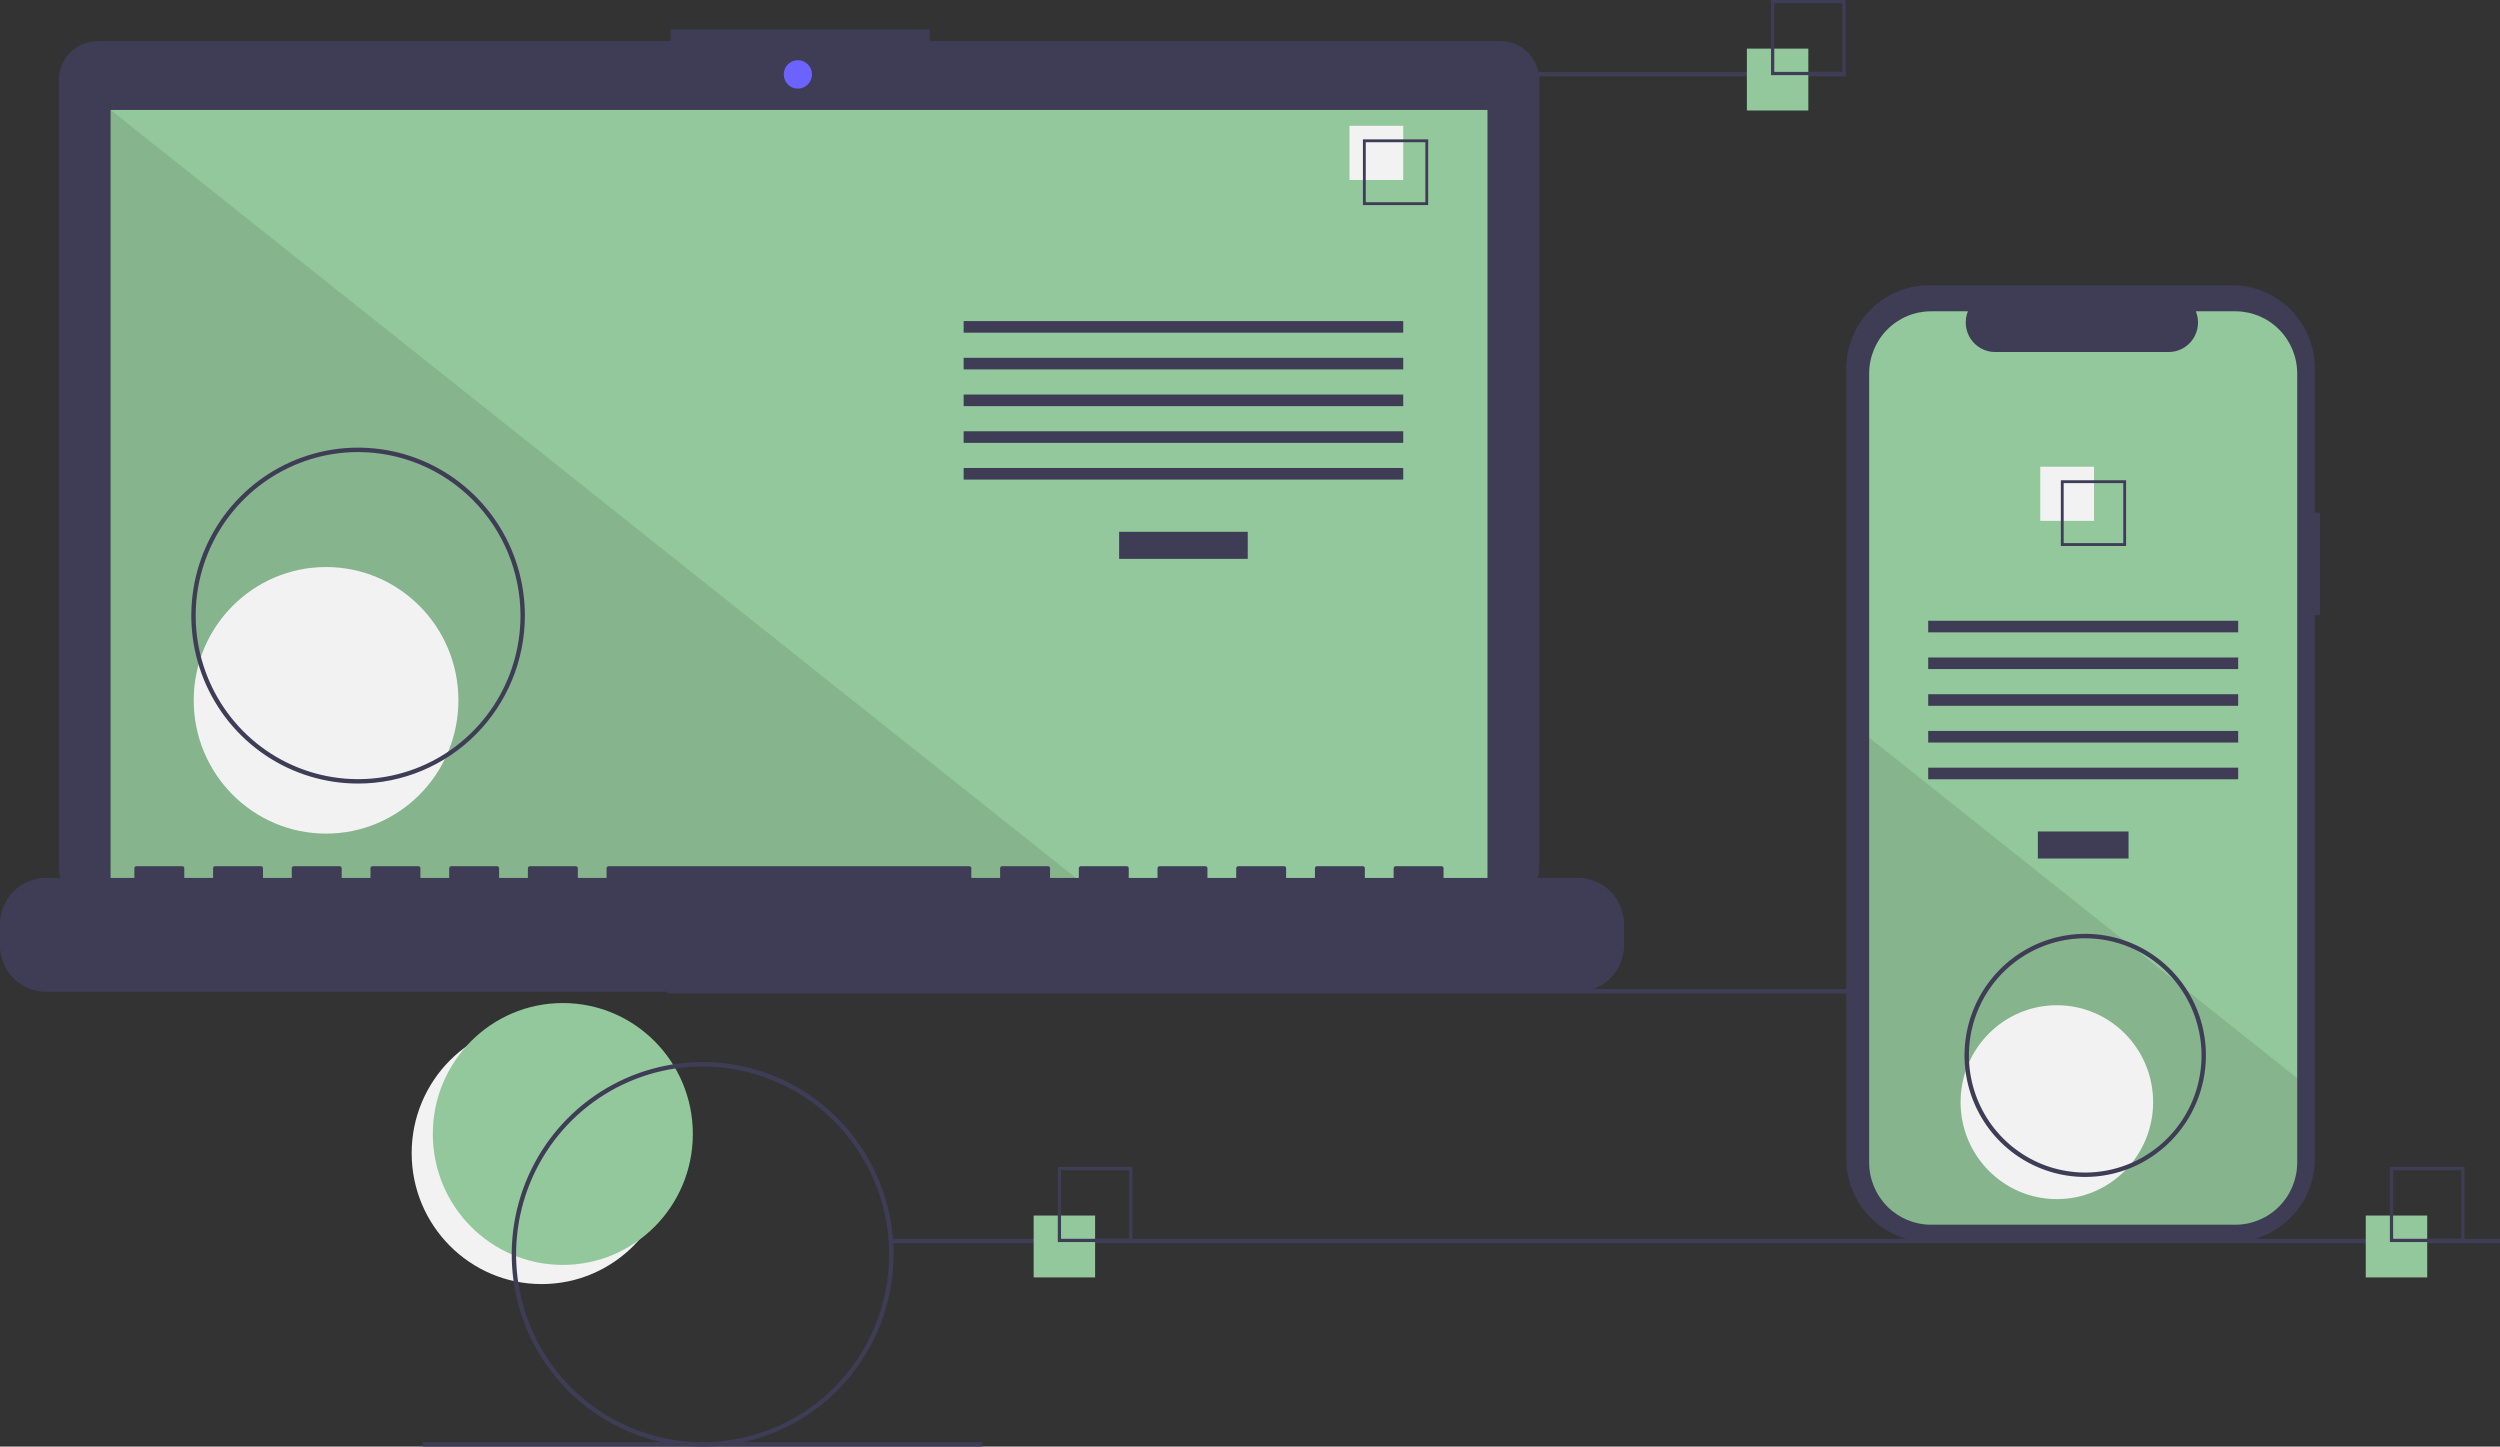 <svg width="337" height="195" viewBox="0 0 337 195" fill="none" xmlns="http://www.w3.org/2000/svg">
<rect x="0" y="0" width="337" height="195" fill="#333333" stroke="none"/>
<g clip-path="url(#clip0_27_3)">
<path d="M73.019 173.093C82.698 173.093 90.544 165.191 90.544 155.443C90.544 145.695 82.698 137.793 73.019 137.793C63.339 137.793 55.493 145.695 55.493 155.443C55.493 165.191 63.339 173.093 73.019 173.093Z" fill="#F2F2F2"/>
<path d="M75.868 170.51C85.548 170.51 93.394 162.608 93.394 152.86C93.394 143.112 85.548 135.21 75.868 135.21C66.189 135.21 58.342 143.112 58.342 152.86C58.342 162.608 66.189 170.51 75.868 170.51Z" fill="#93C89C"/>
<path d="M306.825 133.331H89.983V133.927H306.825V133.331Z" fill="#3F3D56"/>
<path d="M202.286 5.557H125.32V3.959H90.421V5.557H13.138C12.454 5.557 11.777 5.692 11.146 5.956C10.514 6.219 9.94 6.606 9.457 7.092C8.973 7.579 8.59 8.157 8.328 8.793C8.066 9.429 7.932 10.111 7.932 10.8V116.934C7.932 118.324 8.48 119.658 9.457 120.641C10.433 121.624 11.757 122.176 13.138 122.176H202.286C203.667 122.176 204.991 121.624 205.967 120.641C206.943 119.658 207.492 118.324 207.492 116.934V10.8C207.492 10.111 207.357 9.429 207.096 8.793C206.834 8.157 206.451 7.579 205.967 7.092C205.484 6.606 204.91 6.219 204.278 5.956C203.647 5.692 202.97 5.557 202.286 5.557Z" fill="#3F3D56"/>
<path d="M200.512 14.822H14.912V120.259H200.512V14.822Z" fill="#93C89C"/>
<path d="M107.553 11.947C108.605 11.947 109.457 11.089 109.457 10.03C109.457 8.971 108.605 8.113 107.553 8.113C106.502 8.113 105.65 8.971 105.65 10.03C105.65 11.089 106.502 11.947 107.553 11.947Z" fill="#6C63FF"/>
<path opacity="0.1" d="M147.434 120.26H14.912V14.823L147.434 120.26Z" fill="black"/>
<path d="M43.952 112.37C53.806 112.37 61.793 104.326 61.793 94.403C61.793 84.481 53.806 76.437 43.952 76.437C34.099 76.437 26.112 84.481 26.112 94.403C26.112 104.326 34.099 112.37 43.952 112.37Z" fill="#F2F2F2"/>
<path d="M168.196 71.686H150.859V75.334H168.196V71.686Z" fill="#3F3D56"/>
<path d="M189.156 43.281H129.899V44.845H189.156V43.281Z" fill="#3F3D56"/>
<path d="M189.156 48.232H129.899V49.796H189.156V48.232Z" fill="#3F3D56"/>
<path d="M189.156 53.184H129.899V54.747H189.156V53.184Z" fill="#3F3D56"/>
<path d="M189.156 58.135H129.899V59.698H189.156V58.135Z" fill="#3F3D56"/>
<path d="M189.156 63.086H129.899V64.65H189.156V63.086Z" fill="#3F3D56"/>
<path d="M189.156 16.962H181.91V24.258H189.156V16.962Z" fill="#F2F2F2"/>
<path d="M192.52 27.646H183.722V18.786H192.52V27.646ZM184.104 27.261H192.137V19.171H184.104V27.261Z" fill="#3F3D56"/>
<path d="M212.703 118.342H194.59V117.028C194.59 116.994 194.583 116.96 194.57 116.928C194.557 116.897 194.538 116.868 194.514 116.844C194.49 116.82 194.462 116.8 194.43 116.787C194.399 116.774 194.365 116.768 194.331 116.768H188.121C188.087 116.768 188.053 116.774 188.022 116.787C187.99 116.8 187.962 116.82 187.938 116.844C187.914 116.868 187.895 116.897 187.882 116.928C187.869 116.96 187.862 116.994 187.862 117.028V118.342H183.981V117.028C183.981 116.994 183.974 116.96 183.961 116.928C183.948 116.897 183.929 116.868 183.905 116.844C183.881 116.82 183.852 116.8 183.821 116.787C183.789 116.774 183.756 116.768 183.722 116.768H177.512C177.478 116.768 177.444 116.774 177.412 116.787C177.381 116.8 177.353 116.82 177.329 116.844C177.305 116.868 177.285 116.897 177.272 116.928C177.259 116.96 177.253 116.994 177.253 117.028V118.342H173.371V117.028C173.371 116.994 173.365 116.96 173.352 116.928C173.339 116.897 173.32 116.868 173.296 116.844C173.271 116.82 173.243 116.8 173.212 116.787C173.18 116.774 173.147 116.768 173.113 116.768H166.902C166.868 116.768 166.835 116.774 166.803 116.787C166.772 116.8 166.743 116.82 166.719 116.844C166.695 116.868 166.676 116.897 166.663 116.928C166.65 116.96 166.643 116.994 166.643 117.028V118.342H162.762V117.028C162.762 116.994 162.755 116.96 162.742 116.928C162.729 116.897 162.71 116.868 162.686 116.844C162.662 116.82 162.634 116.8 162.602 116.787C162.571 116.774 162.537 116.768 162.503 116.768H156.293C156.259 116.768 156.225 116.774 156.194 116.787C156.163 116.8 156.134 116.82 156.11 116.844C156.086 116.868 156.067 116.897 156.054 116.928C156.041 116.96 156.034 116.994 156.034 117.028V118.342H152.153V117.028C152.153 116.994 152.146 116.96 152.133 116.928C152.12 116.897 152.101 116.868 152.077 116.844C152.053 116.82 152.024 116.8 151.993 116.787C151.962 116.774 151.928 116.768 151.894 116.768H145.684C145.65 116.768 145.616 116.774 145.585 116.787C145.553 116.8 145.525 116.82 145.501 116.844C145.477 116.868 145.458 116.897 145.445 116.928C145.432 116.96 145.425 116.994 145.425 117.028V118.342H141.543V117.028C141.543 116.994 141.537 116.96 141.524 116.928C141.511 116.897 141.492 116.868 141.468 116.844C141.444 116.82 141.415 116.8 141.384 116.787C141.352 116.774 141.319 116.768 141.285 116.768H135.074C135.04 116.768 135.007 116.774 134.975 116.787C134.944 116.8 134.915 116.82 134.891 116.844C134.867 116.868 134.848 116.897 134.835 116.928C134.822 116.96 134.816 116.994 134.816 117.028V118.342H130.934V117.028C130.934 116.994 130.927 116.96 130.914 116.928C130.901 116.897 130.882 116.868 130.858 116.844C130.834 116.82 130.806 116.8 130.774 116.787C130.743 116.774 130.709 116.768 130.675 116.768H82.028C81.994 116.768 81.96 116.774 81.929 116.787C81.897 116.8 81.869 116.82 81.845 116.844C81.821 116.868 81.802 116.897 81.789 116.928C81.776 116.96 81.769 116.994 81.769 117.028V118.342H77.888V117.028C77.888 116.994 77.881 116.96 77.868 116.928C77.855 116.897 77.836 116.868 77.812 116.844C77.788 116.82 77.759 116.8 77.728 116.787C77.697 116.774 77.663 116.768 77.629 116.768H71.419C71.385 116.768 71.351 116.774 71.32 116.787C71.288 116.8 71.26 116.82 71.236 116.844C71.212 116.868 71.193 116.897 71.18 116.928C71.166 116.96 71.16 116.994 71.16 117.028V118.342H67.278V117.028C67.278 116.994 67.272 116.96 67.259 116.928C67.246 116.897 67.227 116.868 67.203 116.844C67.179 116.82 67.15 116.8 67.119 116.787C67.087 116.774 67.054 116.768 67.02 116.768H60.809C60.775 116.768 60.742 116.774 60.71 116.787C60.679 116.8 60.65 116.82 60.626 116.844C60.602 116.868 60.583 116.897 60.57 116.928C60.557 116.96 60.551 116.994 60.551 117.028V118.342H56.669V117.028C56.669 116.994 56.662 116.96 56.649 116.928C56.636 116.897 56.617 116.868 56.593 116.844C56.569 116.82 56.541 116.8 56.509 116.787C56.478 116.774 56.444 116.768 56.41 116.768H50.2C50.166 116.768 50.132 116.774 50.101 116.787C50.07 116.8 50.041 116.82 50.017 116.844C49.993 116.868 49.974 116.897 49.961 116.928C49.948 116.96 49.941 116.994 49.941 117.028V118.342H46.06V117.028C46.06 116.994 46.053 116.96 46.04 116.928C46.027 116.897 46.008 116.868 45.984 116.844C45.96 116.82 45.931 116.8 45.9 116.787C45.869 116.774 45.835 116.768 45.801 116.768H39.591C39.557 116.768 39.523 116.774 39.492 116.787C39.46 116.8 39.432 116.82 39.408 116.844C39.384 116.868 39.365 116.897 39.352 116.928C39.339 116.96 39.332 116.994 39.332 117.028V118.342H35.451V117.028C35.451 116.994 35.444 116.96 35.431 116.928C35.418 116.897 35.399 116.868 35.375 116.844C35.351 116.82 35.322 116.8 35.291 116.787C35.259 116.774 35.226 116.768 35.192 116.768H28.982C28.948 116.768 28.914 116.774 28.882 116.787C28.851 116.8 28.823 116.82 28.799 116.844C28.774 116.868 28.755 116.897 28.742 116.928C28.729 116.96 28.723 116.994 28.723 117.028V118.342H24.841V117.028C24.841 116.994 24.835 116.96 24.822 116.928C24.809 116.897 24.79 116.868 24.765 116.844C24.741 116.82 24.713 116.8 24.681 116.787C24.65 116.774 24.616 116.768 24.582 116.768H18.372C18.338 116.768 18.305 116.774 18.273 116.787C18.242 116.8 18.213 116.82 18.189 116.844C18.165 116.868 18.146 116.897 18.133 116.928C18.12 116.96 18.113 116.994 18.113 117.028V118.342H6.21C4.563 118.342 2.984 119.001 1.819 120.174C0.654 121.347 1.56917e-06 122.938 0 124.597V127.425C4.70752e-06 129.083 0.654 130.674 1.819 131.847C2.984 133.02 4.563 133.679 6.21 133.679H212.703C214.35 133.679 215.93 133.02 217.095 131.847C218.259 130.674 218.914 129.083 218.914 127.425V124.597C218.914 122.938 218.259 121.347 217.095 120.174C215.93 119.001 214.35 118.342 212.703 118.342Z" fill="#3F3D56"/>
<path d="M48.271 105.625C43.824 105.625 39.477 104.297 35.78 101.809C32.083 99.321 29.201 95.785 27.499 91.648C25.798 87.51 25.352 82.958 26.22 78.566C27.087 74.174 29.229 70.139 32.373 66.973C35.517 63.806 39.523 61.65 43.885 60.776C48.246 59.903 52.767 60.351 56.875 62.065C60.983 63.778 64.494 66.68 66.965 70.404C69.435 74.127 70.754 78.505 70.754 82.983C70.747 88.986 68.376 94.741 64.161 98.986C59.946 103.23 54.232 105.618 48.271 105.625ZM48.271 60.937C43.941 60.937 39.709 62.23 36.109 64.653C32.509 67.075 29.703 70.518 28.046 74.546C26.389 78.575 25.955 83.007 26.8 87.284C27.645 91.56 29.73 95.489 32.791 98.572C35.853 101.655 39.754 103.755 44 104.605C48.247 105.456 52.648 105.019 56.648 103.351C60.648 101.682 64.067 98.856 66.473 95.231C68.878 91.606 70.162 87.343 70.162 82.983C70.156 77.138 67.847 71.534 63.743 67.401C59.639 63.269 54.075 60.944 48.271 60.937Z" fill="#3F3D56"/>
<path d="M248.843 9.695H173.407V10.291H248.843V9.695Z" fill="#3F3D56"/>
<path d="M337 166.996H120.157V167.592H337V166.996Z" fill="#3F3D56"/>
<path d="M132.434 194.404H56.998V195H132.434V194.404Z" fill="#3F3D56"/>
<path d="M147.619 163.855H139.336V172.196H147.619V163.855Z" fill="#93C89C"/>
<path d="M152.648 167.43H142.59V157.301H152.648V167.43ZM143.027 166.989H152.211V157.741H143.027V166.989Z" fill="#3F3D56"/>
<path d="M243.763 6.554H235.48V14.896H243.763V6.554Z" fill="#93C89C"/>
<path d="M248.792 10.129H238.734V0H248.792V10.129ZM239.171 9.689H248.355V0.44H239.171V9.689Z" fill="#3F3D56"/>
<path d="M327.187 163.855H318.904V172.196H327.187V163.855Z" fill="#93C89C"/>
<path d="M332.216 167.43H322.158V157.301H332.216V167.43ZM322.595 166.989H331.779V157.741H322.595V166.989Z" fill="#3F3D56"/>
<path d="M312.742 69.105H312.038V49.692C312.038 48.216 311.75 46.755 311.189 45.392C310.629 44.029 309.807 42.79 308.771 41.747C307.735 40.704 306.505 39.876 305.151 39.311C303.798 38.747 302.347 38.456 300.882 38.456H260.041C258.576 38.456 257.125 38.747 255.772 39.311C254.418 39.876 253.188 40.704 252.152 41.747C251.116 42.79 250.294 44.029 249.734 45.392C249.173 46.755 248.885 48.216 248.885 49.692V156.192C248.885 157.667 249.173 159.128 249.734 160.491C250.294 161.855 251.116 163.093 252.152 164.136C253.188 165.18 254.418 166.007 255.772 166.572C257.125 167.137 258.576 167.427 260.041 167.427H300.882C302.347 167.427 303.798 167.137 305.151 166.572C306.505 166.007 307.735 165.18 308.771 164.136C309.807 163.093 310.629 161.855 311.189 160.491C311.75 159.128 312.038 157.667 312.038 156.192V82.923H312.742V69.105Z" fill="#3F3D56"/>
<path d="M309.663 50.352V156.697C309.663 158.922 308.785 161.057 307.223 162.63C305.661 164.204 303.542 165.089 301.332 165.089H260.295C258.085 165.089 255.966 164.204 254.403 162.63C252.841 161.057 251.964 158.922 251.964 156.697V50.352C251.964 48.127 252.842 45.993 254.404 44.42C255.967 42.847 258.085 41.963 260.295 41.963H265.273C265.028 42.568 264.935 43.225 265.001 43.875C265.068 44.525 265.292 45.149 265.654 45.691C266.016 46.234 266.505 46.678 267.078 46.985C267.651 47.293 268.29 47.453 268.939 47.453H292.336C292.985 47.453 293.624 47.293 294.197 46.985C294.77 46.678 295.259 46.234 295.621 45.691C295.983 45.149 296.207 44.525 296.273 43.875C296.34 43.225 296.246 42.568 296.001 41.963H301.332C303.541 41.963 305.66 42.847 307.222 44.42C308.785 45.993 309.662 48.127 309.663 50.352Z" fill="#93C89C"/>
<path d="M286.926 112.082H274.701V115.73H286.926V112.082Z" fill="#3F3D56"/>
<path d="M301.705 83.678H259.922V85.241H301.705V83.678Z" fill="#3F3D56"/>
<path d="M301.705 88.629H259.922V90.192H301.705V88.629Z" fill="#3F3D56"/>
<path d="M301.705 93.58H259.922V95.144H301.705V93.58Z" fill="#3F3D56"/>
<path d="M301.705 98.531H259.922V100.095H301.705V98.531Z" fill="#3F3D56"/>
<path d="M301.705 103.482H259.922V105.046H301.705V103.482Z" fill="#3F3D56"/>
<path d="M282.273 62.914H275.028V70.21H282.273V62.914Z" fill="#F2F2F2"/>
<path d="M277.801 64.739V73.599H286.599V64.739H277.801ZM286.217 73.214H278.183V65.123H286.217V73.214Z" fill="#3F3D56"/>
<path opacity="0.1" d="M309.663 145.34V156.697C309.663 158.922 308.785 161.057 307.223 162.63C305.661 164.204 303.542 165.089 301.332 165.089H260.295C258.085 165.089 255.966 164.204 254.403 162.63C252.841 161.057 251.964 158.922 251.964 156.697V99.434L286.538 126.941L287.129 127.411L293.561 132.527L294.161 133.006L309.663 145.34Z" fill="black"/>
<path d="M277.263 161.643C284.431 161.643 290.241 155.791 290.241 148.574C290.241 141.356 284.431 135.505 277.263 135.505C270.096 135.505 264.286 141.356 264.286 148.574C264.286 155.791 270.096 161.643 277.263 161.643Z" fill="#F2F2F2"/>
<path d="M94.716 195C89.626 195 84.65 193.48 80.417 190.632C76.185 187.784 72.886 183.736 70.938 179C68.99 174.264 68.48 169.052 69.473 164.025C70.466 158.997 72.918 154.379 76.517 150.754C80.117 147.129 84.703 144.66 89.695 143.66C94.688 142.66 99.862 143.174 104.565 145.135C109.268 147.097 113.288 150.419 116.116 154.681C118.944 158.944 120.453 163.955 120.453 169.081C120.445 175.953 117.731 182.541 112.906 187.4C108.081 192.259 101.54 194.992 94.716 195ZM94.716 143.758C89.743 143.758 84.881 145.243 80.746 148.026C76.611 150.808 73.388 154.763 71.485 159.39C69.581 164.018 69.084 169.109 70.054 174.021C71.024 178.934 73.419 183.446 76.936 186.987C80.452 190.529 84.933 192.941 89.81 193.918C94.688 194.895 99.744 194.393 104.339 192.477C108.934 190.56 112.861 187.314 115.624 183.15C118.387 178.986 119.862 174.09 119.862 169.081C119.854 162.367 117.202 155.931 112.488 151.183C107.774 146.436 101.383 143.766 94.716 143.758Z" fill="#3F3D56"/>
<path d="M281.088 158.654C277.87 158.654 274.725 157.693 272.049 155.893C269.373 154.092 267.288 151.533 266.056 148.539C264.825 145.545 264.503 142.25 265.13 139.072C265.758 135.893 267.308 132.974 269.583 130.682C271.859 128.391 274.758 126.83 277.914 126.198C281.07 125.566 284.342 125.89 287.315 127.13C290.288 128.371 292.829 130.471 294.617 133.165C296.405 135.86 297.359 139.028 297.359 142.269C297.354 146.613 295.638 150.778 292.588 153.849C289.538 156.921 285.402 158.649 281.088 158.654ZM281.088 126.479C277.987 126.479 274.956 127.405 272.378 129.14C269.799 130.875 267.79 133.341 266.603 136.226C265.416 139.111 265.106 142.286 265.711 145.349C266.316 148.412 267.809 151.225 270.002 153.434C272.194 155.642 274.988 157.146 278.03 157.755C281.071 158.364 284.224 158.051 287.089 156.856C289.953 155.661 292.402 153.637 294.125 151.041C295.848 148.444 296.767 145.391 296.767 142.269C296.763 138.082 295.109 134.069 292.17 131.109C289.231 128.149 285.245 126.484 281.088 126.479Z" fill="#3F3D56"/>
</g>
<defs>
<clipPath id="clip0_27_3">
<rect width="337" height="195" fill="white"/>
</clipPath>
</defs>
</svg>
